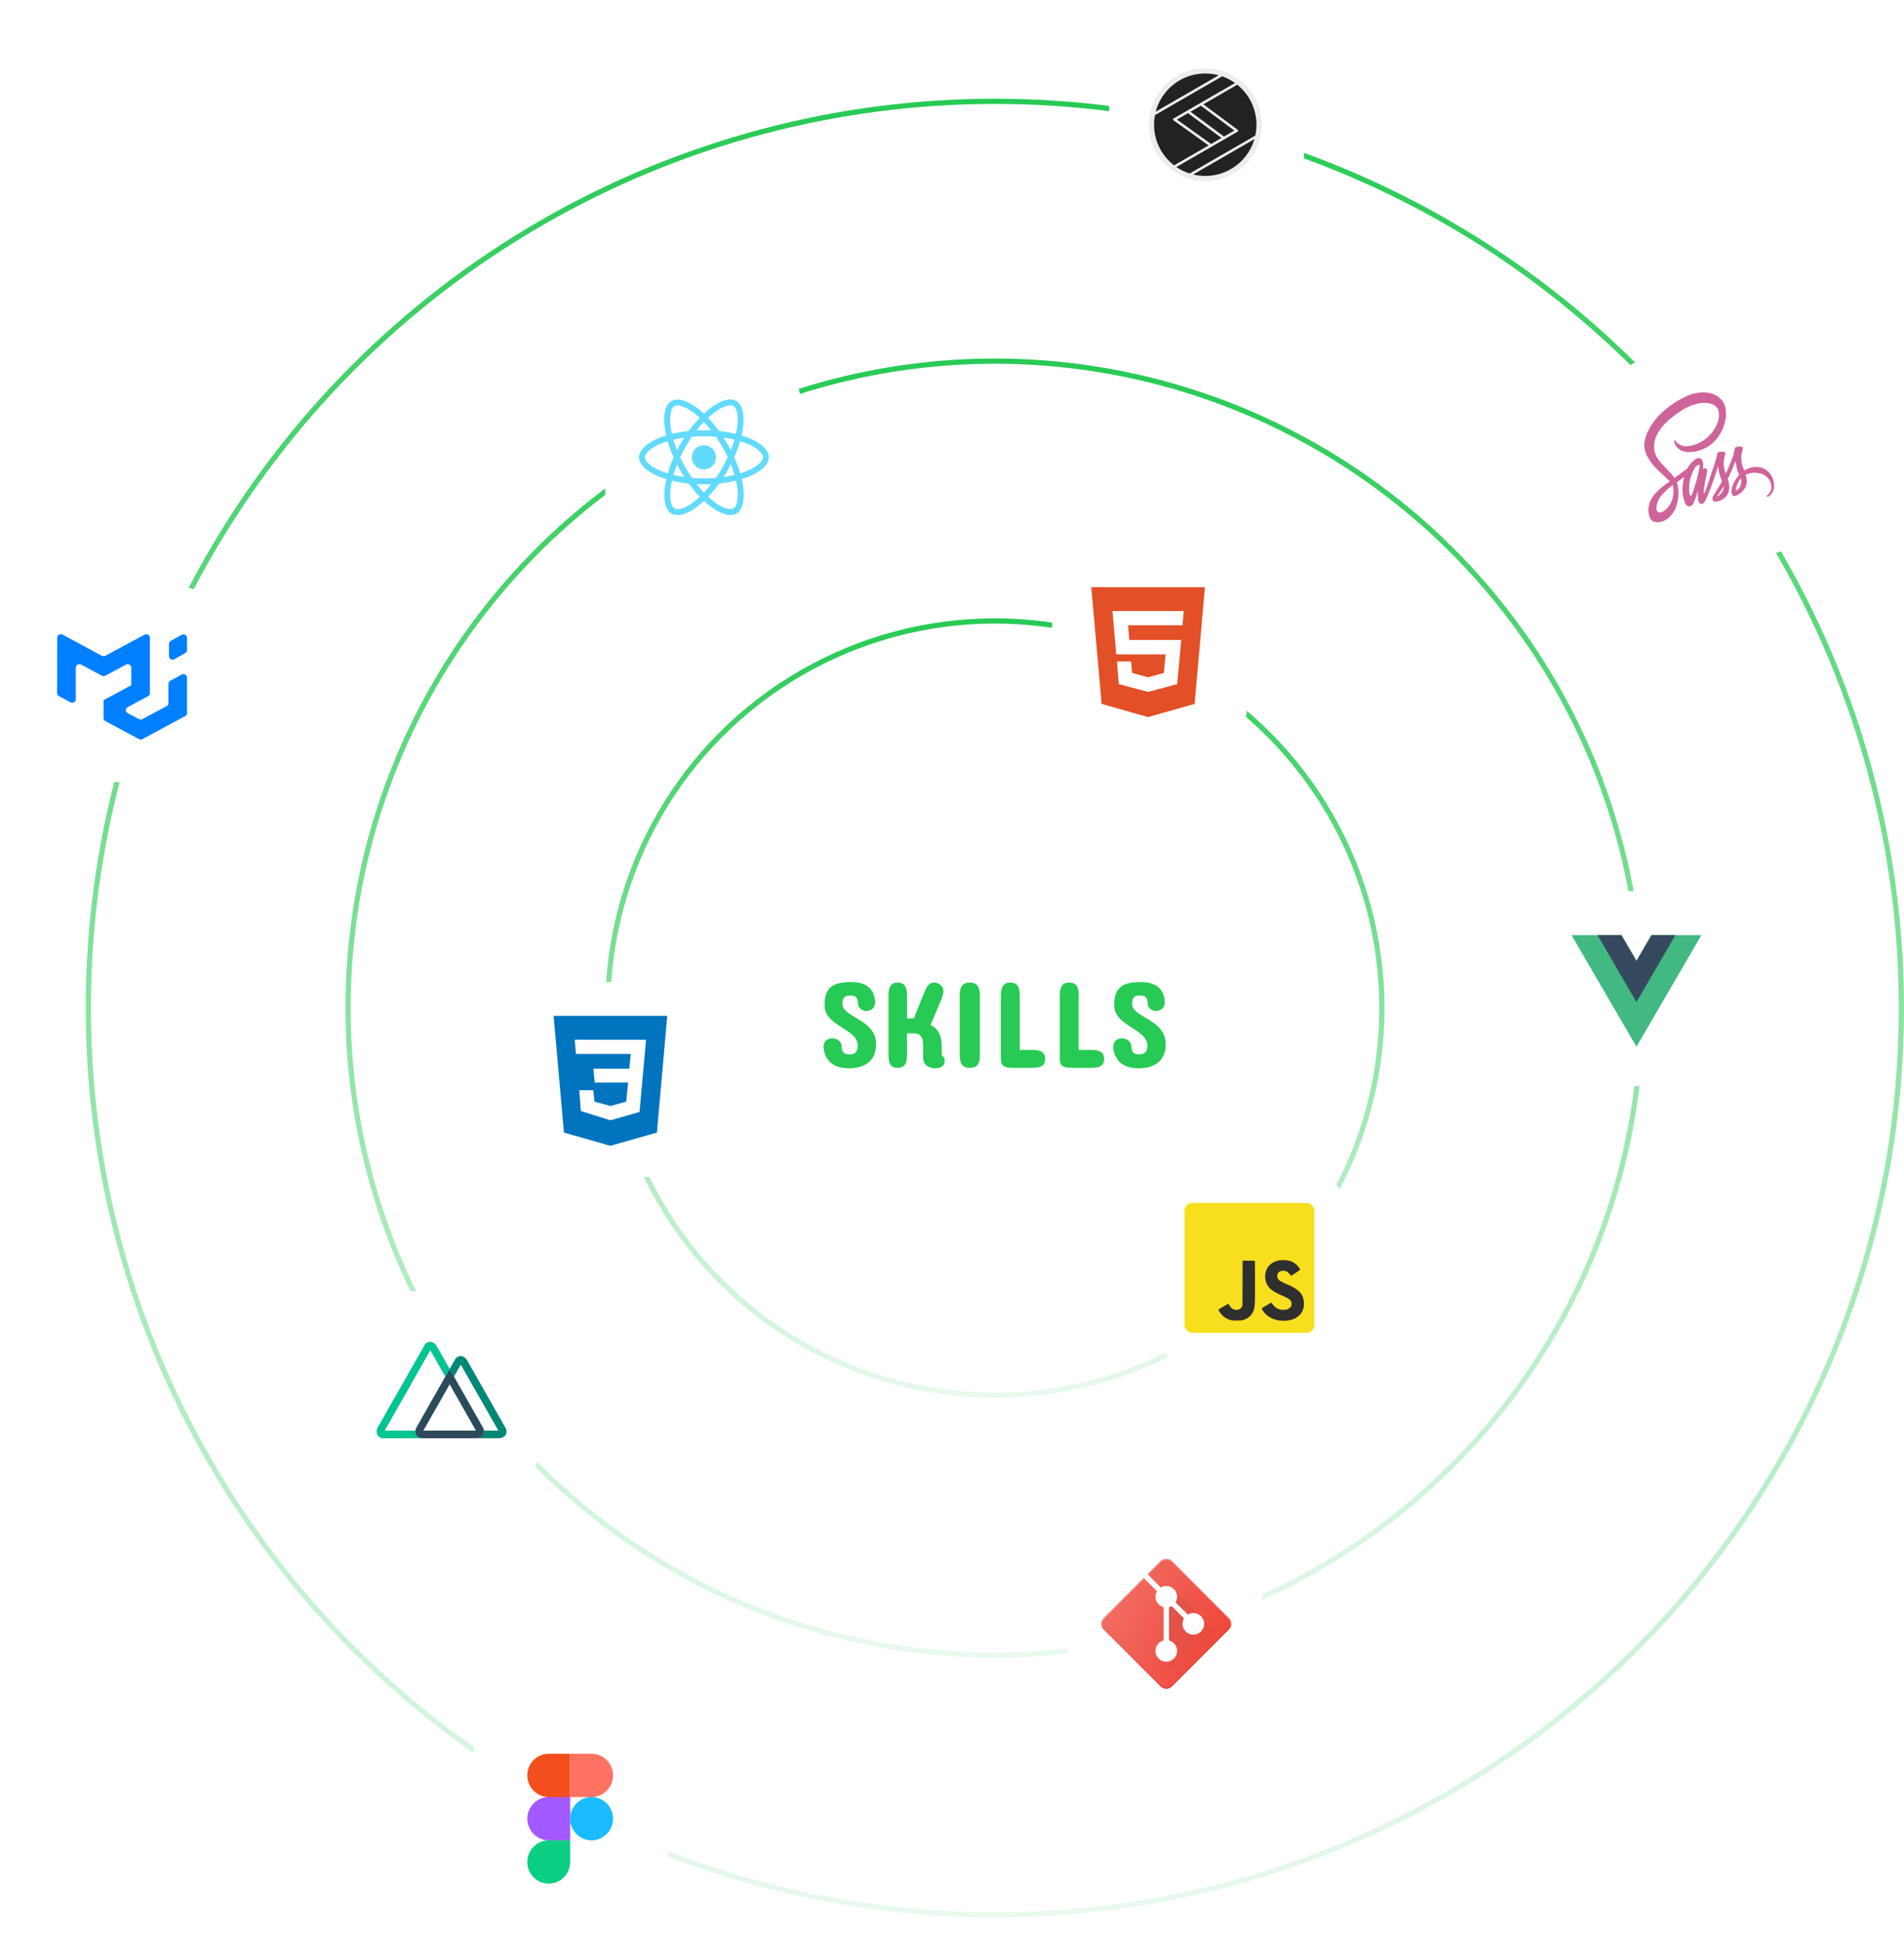 <svg width="733" height="747" viewBox="0 0 733 747" fill="none" xmlns="http://www.w3.org/2000/svg">
<circle cx="383" cy="388" r="349" stroke="url(#paint0_linear_806_502)" stroke-width="2"/>
<circle cx="383" cy="388" r="249" stroke="url(#paint1_linear_806_502)" stroke-width="2"/>
<circle cx="383" cy="388" r="149" stroke="url(#paint2_linear_806_502)" stroke-width="2"/>
<g filter="url(#filter0_d_806_502)">
<rect x="411" y="583" width="75" height="75" rx="15" fill="white"/>
<g clip-path="url(#clip0_806_502)">
<path d="M473.087 618.775C473.084 618.775 473.084 618.774 473.084 618.774L451.212 596.887C450.031 595.704 447.966 595.705 446.791 596.886L424.913 618.775C424.326 619.366 424 620.151 424 620.985C424 621.82 424.326 622.605 424.916 623.196L446.788 645.083C447.378 645.674 448.164 646 449 646C449.836 646 450.621 645.674 451.209 645.084L473.084 623.196C473.674 622.605 474 621.82 474 620.985C474 620.151 473.674 619.366 473.087 618.775Z" fill="#EF473B"/>
<path opacity="0.1" d="M473.335 622.437L451.233 644.554C450.638 645.15 449.845 645.479 449 645.479C448.155 645.479 447.362 645.15 446.766 644.552L424.665 622.437C424.406 622.179 424.209 621.878 424.056 621.558C424.17 622.174 424.463 622.743 424.916 623.196L446.789 645.083C447.379 645.674 448.164 646 449 646C449.836 646 450.622 645.674 451.21 645.084L473.085 623.196C473.537 622.743 473.83 622.174 473.944 621.558C473.791 621.878 473.594 622.179 473.335 622.437Z" fill="#010101"/>
<path d="M459.417 616.833C458.636 616.833 457.912 617.063 457.287 617.438L452.562 612.713C452.937 612.088 453.167 611.364 453.167 610.583C453.167 608.285 451.297 606.417 449 606.417C448.229 606.417 447.516 606.641 446.896 607.007L441.784 601.895L440.312 603.368L445.423 608.481C445.058 609.1 444.833 609.813 444.833 610.583C444.833 612.519 446.167 614.136 447.958 614.602V627.398C446.167 627.864 444.833 629.481 444.833 631.417C444.833 633.715 446.703 635.583 449 635.583C451.297 635.583 453.167 633.715 453.167 631.417C453.167 629.481 451.833 627.864 450.042 627.398V614.602C450.41 614.506 450.755 614.361 451.077 614.174L455.826 618.923C455.469 619.537 455.25 620.24 455.25 621C455.25 623.298 457.12 625.167 459.417 625.167C461.714 625.167 463.583 623.298 463.583 621C463.583 618.702 461.714 616.833 459.417 616.833Z" fill="white"/>
<path opacity="0.2" d="M424.913 619.296L446.791 597.407C447.966 596.226 450.031 596.225 451.212 597.408L473.084 619.295C473.084 619.295 473.084 619.296 473.087 619.296C473.612 619.825 473.914 620.511 473.975 621.245C473.982 621.158 474 621.073 474 620.985C474 620.151 473.674 619.366 473.087 618.775C473.084 618.775 473.084 618.774 473.084 618.774L451.212 596.887C450.031 595.704 447.966 595.705 446.791 596.886L424.913 618.775C424.326 619.366 424 620.151 424 620.985C424 621.073 424.018 621.158 424.025 621.245C424.087 620.511 424.388 619.825 424.913 619.296Z" fill="white"/>
<path d="M462.643 618.397C463.222 619.112 463.583 620.01 463.583 621C463.583 623.298 461.713 625.167 459.416 625.167C457.12 625.167 455.25 623.298 455.25 621C455.25 620.24 455.469 619.537 455.826 618.923L451.077 614.174C450.755 614.361 450.41 614.506 450.041 614.602V627.398C451.833 627.864 453.166 629.481 453.166 631.417C453.166 633.715 451.297 635.583 449 635.583C447.934 635.583 446.971 635.169 446.233 634.509L454.008 642.283L470.264 626.017L462.643 618.397ZM452.562 612.713L457.287 617.438C457.912 617.063 458.635 616.833 459.416 616.833C460.406 616.833 461.305 617.195 462.02 617.774L452.275 608.028L452.27 608.033C452.823 608.74 453.166 609.618 453.166 610.583C453.166 611.364 452.937 612.088 452.562 612.713Z" fill="url(#paint3_linear_806_502)"/>
<path d="M473.087 618.775C473.084 618.775 473.084 618.774 473.084 618.774L451.212 596.887C450.031 595.704 447.966 595.705 446.791 596.886L424.913 618.775C424.326 619.366 424 620.151 424 620.985C424 621.82 424.326 622.605 424.916 623.196L446.788 645.083C447.379 645.674 448.164 646 449 646C449.836 646 450.622 645.674 451.209 645.084L473.084 623.196C473.674 622.605 474 621.82 474 620.985C474 620.151 473.674 619.366 473.087 618.775Z" fill="url(#paint4_linear_806_502)"/>
</g>
</g>
<g filter="url(#filter1_d_806_502)">
<rect x="182" y="658" width="75" height="75" rx="15" fill="white"/>
<g clip-path="url(#clip1_806_502)">
<path d="M211.252 721C215.805 721 219.5 717.267 219.5 712.667V704.333H211.252C206.699 704.333 203.003 708.067 203.003 712.667C203.003 717.267 206.699 721 211.252 721Z" fill="#0ACF83"/>
<path d="M203.003 696C203.003 691.4 206.699 687.667 211.252 687.667H219.5V704.333H211.252C206.699 704.333 203.003 700.6 203.003 696Z" fill="#A259FF"/>
<path d="M203.002 679.333C203.002 674.733 206.698 671 211.251 671H219.499V687.667H211.251C206.698 687.667 203.002 683.933 203.002 679.333Z" fill="#F24E1E"/>
<path d="M219.5 671H227.748C232.301 671 235.997 674.733 235.997 679.333C235.997 683.933 232.301 687.667 227.748 687.667H219.5V671Z" fill="#FF7262"/>
<path d="M235.997 696C235.997 700.6 232.301 704.333 227.748 704.333C223.195 704.333 219.5 700.6 219.5 696C219.5 691.4 223.195 687.667 227.748 687.667C232.301 687.667 235.997 691.4 235.997 696Z" fill="#1ABCFE"/>
</g>
</g>
<g filter="url(#filter2_d_806_502)">
<rect x="233" y="134" width="75" height="75" rx="15" fill="white"/>
<path d="M275.646 172.008C275.646 173.243 275.155 174.428 274.282 175.302C273.409 176.175 272.225 176.666 270.99 176.667C269.754 176.667 268.569 176.176 267.696 175.302C266.822 174.429 266.331 173.244 266.331 172.008C266.331 170.773 266.822 169.589 267.695 168.715C268.568 167.842 269.752 167.351 270.988 167.35C272.223 167.35 273.408 167.841 274.281 168.714C275.155 169.588 275.646 170.773 275.646 172.008ZM281.163 149.738C278.358 149.738 274.69 151.738 270.979 155.2C267.271 151.756 263.6 149.779 260.798 149.779C259.944 149.779 259.167 149.973 258.494 150.358C255.629 152.01 254.988 157.158 256.467 163.619C250.125 165.577 246 168.708 246 172.008C246 175.321 250.146 178.46 256.506 180.404C255.04 186.89 255.694 192.046 258.565 193.696C259.231 194.085 260.002 194.269 260.86 194.269C263.663 194.269 267.333 192.269 271.044 188.802C274.752 192.248 278.423 194.225 281.225 194.225C282.079 194.225 282.856 194.038 283.529 193.652C286.392 192.002 287.035 186.854 285.556 180.392C291.875 178.45 296 175.313 296 172.008C296 168.696 291.854 165.556 285.494 163.608C286.96 157.129 286.306 151.969 283.435 150.317C282.773 149.933 282.002 149.74 281.16 149.738H281.163ZM281.152 152.008V152.021C281.621 152.021 281.998 152.113 282.315 152.285C283.702 153.081 284.304 156.108 283.835 160.002C283.723 160.96 283.54 161.971 283.315 163.002C281.315 162.51 279.135 162.133 276.842 161.89C275.467 160.004 274.04 158.292 272.602 156.792C275.919 153.708 279.033 152.017 281.154 152.01L281.152 152.008ZM260.798 152.05C262.906 152.05 266.035 153.733 269.36 156.8C267.931 158.3 266.506 160.002 265.152 161.888C262.846 162.131 260.665 162.508 258.667 163.008C258.433 161.988 258.26 161 258.138 160.05C257.658 156.158 258.25 153.133 259.625 152.327C260.021 152.14 260.458 152.063 260.798 152.052V152.05ZM270.969 158.404C271.917 159.379 272.865 160.471 273.802 161.663C272.885 161.621 271.948 161.592 271 161.592C270.042 161.592 269.094 161.613 268.167 161.663C269.083 160.471 270.031 159.379 270.969 158.402V158.404ZM271 163.875C272.542 163.875 274.077 163.946 275.587 164.069C276.433 165.281 277.258 166.575 278.052 167.944C278.827 169.277 279.531 170.631 280.173 171.998C279.531 173.363 278.827 174.727 278.063 176.06C277.271 177.435 276.452 178.744 275.604 179.956C274.088 180.088 272.55 180.16 271 180.16C269.458 180.16 267.923 180.088 266.413 179.967C265.567 178.754 264.742 177.458 263.948 176.092C263.173 174.758 262.469 173.404 261.827 172.038C262.458 170.669 263.173 169.302 263.937 167.967C264.729 166.592 265.548 165.288 266.396 164.075C267.913 163.942 269.45 163.871 271 163.871V163.875ZM263.427 164.404C262.927 165.19 262.427 165.994 261.96 166.821C261.492 167.633 261.054 168.45 260.637 169.267C260.085 167.9 259.617 166.538 259.229 165.21C260.563 164.898 261.969 164.621 263.427 164.406V164.404ZM278.552 164.404C280 164.619 281.396 164.883 282.731 165.21C282.356 166.527 281.888 167.881 281.356 169.238C280.94 168.425 280.502 167.606 280.023 166.792C279.554 165.975 279.054 165.179 278.554 164.404H278.552ZM284.933 165.81C285.942 166.123 286.9 166.471 287.798 166.848C291.406 168.39 293.74 170.406 293.74 172.006C293.729 173.606 291.396 175.631 287.788 177.163C286.913 177.538 285.954 177.875 284.965 178.19C284.381 176.194 283.619 174.115 282.673 171.981C283.61 169.863 284.36 167.794 284.933 165.806V165.81ZM257.027 165.819C257.606 167.819 258.371 169.896 259.319 172.027C258.381 174.146 257.627 176.215 257.056 178.202C256.048 177.89 255.09 177.54 254.202 177.16C250.594 175.625 248.26 173.606 248.26 172.006C248.26 170.406 250.594 168.377 254.202 166.848C255.077 166.473 256.035 166.135 257.027 165.819ZM281.356 174.735C281.908 176.104 282.377 177.469 282.765 178.794C281.431 179.121 280.023 179.398 278.565 179.606C279.065 178.825 279.565 178.019 280.033 177.194C280.502 176.381 280.94 175.552 281.358 174.735H281.356ZM260.637 174.777C261.054 175.594 261.492 176.408 261.971 177.225C262.45 178.038 262.94 178.833 263.44 179.606C261.992 179.394 260.596 179.127 259.26 178.802C259.635 177.49 260.106 176.131 260.635 174.775L260.637 174.777ZM283.333 181C283.567 182.027 283.75 183.017 283.863 183.965C284.342 187.856 283.75 190.881 282.375 191.69C282.069 191.877 281.671 191.956 281.202 191.956C279.094 191.956 275.965 190.275 272.64 187.206C274.069 185.706 275.494 184.006 276.848 182.123C279.154 181.877 281.335 181.498 283.333 180.998V181ZM258.688 181.021C260.688 181.508 262.867 181.885 265.16 182.129C266.535 184.015 267.963 185.727 269.4 187.225C266.077 190.315 262.958 192.006 260.838 192.006C260.379 191.996 259.992 191.902 259.685 191.731C258.298 190.94 257.696 187.91 258.165 184.017C258.277 183.058 258.46 182.05 258.685 181.021H258.688ZM268.188 182.354C269.104 182.396 270.042 182.425 270.99 182.425C271.948 182.425 272.896 182.404 273.823 182.354C272.906 183.546 271.958 184.635 271.021 185.615C270.073 184.635 269.125 183.546 268.188 182.354Z" fill="#61DAFB"/>
</g>
<g filter="url(#filter3_d_806_502)">
<rect x="443" y="446" width="75" height="75" rx="15" fill="white"/>
<rect x="456" y="459" width="50" height="50" rx="3" fill="#F7DF1E"/>
<path fill-rule="evenodd" clip-rule="evenodd" d="M491.883 481.209C489.079 481.898 487.246 484.022 487.067 486.791C486.939 488.758 487.564 490.553 488.815 491.809C489.905 492.905 490.866 493.462 494.263 494.966C496.679 496.037 497.282 496.655 497.211 497.992C497.179 498.584 497.125 498.749 496.854 499.086C496.678 499.304 496.265 499.621 495.935 499.791C494.816 500.367 492.8 500.261 491.611 499.564C490.972 499.19 490.225 498.474 489.829 497.858C489.649 497.577 489.486 497.347 489.467 497.347C489.407 497.347 485.831 499.443 485.737 499.533C485.688 499.58 485.769 499.822 485.916 500.071C487.373 502.533 490.01 504.081 493.15 504.315C497.102 504.61 500.149 503.25 501.393 500.637C501.836 499.707 502.066 498.437 501.987 497.351C501.83 495.168 501.057 493.697 499.415 492.461C498.346 491.655 497.438 491.165 495.26 490.218C492.779 489.139 492.211 488.758 491.872 487.948C491.567 487.219 491.707 486.329 492.218 485.747C492.794 485.091 494.326 484.894 495.277 485.354C495.732 485.575 496.296 486.111 496.771 486.775L496.986 487.077L498.774 485.936C499.757 485.308 500.562 484.741 500.563 484.676C500.566 484.501 499.695 483.35 499.186 482.856C497.84 481.55 496.22 480.985 493.863 481C493.09 481.005 492.426 481.075 491.883 481.209ZM478.354 489.871L478.325 498.545L478.096 498.974C477.628 499.849 476.86 500.223 475.718 500.133C474.649 500.048 473.89 499.492 473.194 498.284C473.045 498.027 472.911 497.799 472.896 497.778C472.88 497.757 471.997 498.268 470.934 498.912L469 500.085L469.279 500.565C470.273 502.278 471.612 503.381 473.43 503.986C474.197 504.241 474.403 504.263 476.034 504.268C477.422 504.273 477.949 504.234 478.474 504.089C480.596 503.503 482.008 502.18 482.695 500.134C483.121 498.866 483.18 497.389 483.147 488.909L483.117 481.253L480.75 481.225L478.383 481.197L478.354 489.871Z" fill="#2F2F2F"/>
</g>
<g filter="url(#filter4_d_806_502)">
<rect x="405" y="209" width="75" height="75" rx="15" fill="white"/>
<path d="M420.125 222H463.875L459.896 266.923L441.952 272L424.11 266.921L420.125 222ZM434.773 242.312L434.29 236.65L455.246 236.656L455.725 231.194L428.275 231.187L429.729 247.875H448.742L448.062 255.012L442 256.687L435.844 255L435.452 250.604H430.017L430.704 259.294L442 262.315L453.206 259.308L454.756 242.315H434.773V242.312Z" fill="#E34F26"/>
</g>
<path d="M324.328 386.438C324.344 387.094 324.531 387.688 324.891 388.219C325.266 388.734 325.75 389.227 326.344 389.695C326.953 390.164 327.641 390.625 328.406 391.078C329.172 391.516 329.953 391.984 330.75 392.484C331.562 392.969 332.352 393.5 333.117 394.078C333.883 394.656 334.57 395.312 335.18 396.047C335.789 396.781 336.281 397.609 336.656 398.531C337.031 399.453 337.234 400.5 337.266 401.672V401.859C337.266 403.141 337.109 404.258 336.797 405.211C336.484 406.164 336.07 406.984 335.555 407.672C335.039 408.359 334.438 408.93 333.75 409.383C333.062 409.82 332.336 410.172 331.57 410.438C330.82 410.703 330.055 410.891 329.273 411C328.508 411.109 327.781 411.172 327.094 411.188H326.859C325.531 411.188 324.367 411.055 323.367 410.789C322.367 410.523 321.508 410.172 320.789 409.734C320.07 409.281 319.469 408.766 318.984 408.188C318.516 407.609 318.141 407.016 317.859 406.406C317.578 405.781 317.375 405.164 317.25 404.555C317.125 403.945 317.062 403.375 317.062 402.844C317.062 402.297 317.156 401.82 317.344 401.414C317.531 401.008 317.773 400.68 318.07 400.43C318.383 400.164 318.734 399.969 319.125 399.844C319.531 399.719 319.953 399.656 320.391 399.656C320.797 399.656 321.211 399.719 321.633 399.844C322.07 399.969 322.461 400.164 322.805 400.43C323.164 400.68 323.453 401.008 323.672 401.414C323.906 401.805 324.031 402.266 324.047 402.797C324.078 403.969 324.344 404.773 324.844 405.211C325.344 405.633 326.062 405.844 327 405.844C327.469 405.828 327.898 405.773 328.289 405.68C328.695 405.57 329.039 405.391 329.32 405.141C329.602 404.875 329.82 404.531 329.977 404.109C330.148 403.672 330.234 403.125 330.234 402.469C330.234 401.656 330.047 400.922 329.672 400.266C329.312 399.609 328.836 399 328.242 398.438C327.648 397.875 326.969 397.344 326.203 396.844C325.438 396.328 324.656 395.82 323.859 395.32C323.062 394.805 322.281 394.273 321.516 393.727C320.766 393.164 320.086 392.555 319.477 391.898C318.867 391.242 318.375 390.516 318 389.719C317.641 388.922 317.453 388.016 317.438 387V386.625C317.453 384.953 317.672 383.562 318.094 382.453C318.531 381.344 319.164 380.461 319.992 379.805C320.836 379.148 321.867 378.688 323.086 378.422C324.305 378.141 325.703 378 327.281 378H327.891C329.328 378 330.547 378.156 331.547 378.469C332.547 378.781 333.375 379.18 334.031 379.664C334.703 380.148 335.227 380.695 335.602 381.305C335.992 381.914 336.281 382.516 336.469 383.109C336.656 383.703 336.773 384.258 336.82 384.773C336.867 385.289 336.891 385.703 336.891 386.016C336.891 386.484 336.797 386.914 336.609 387.305C336.438 387.68 336.195 388 335.883 388.266C335.586 388.531 335.227 388.742 334.805 388.898C334.398 389.039 333.953 389.109 333.469 389.109C333.094 389.109 332.719 389.039 332.344 388.898C331.969 388.742 331.633 388.547 331.336 388.312C331.039 388.078 330.797 387.812 330.609 387.516C330.422 387.203 330.328 386.891 330.328 386.578C330.328 385.297 330.094 384.406 329.625 383.906C329.172 383.406 328.5 383.156 327.609 383.156C327.188 383.156 326.773 383.18 326.367 383.227C325.977 383.273 325.625 383.406 325.312 383.625C325.016 383.828 324.773 384.148 324.586 384.586C324.414 385.023 324.328 385.641 324.328 386.438ZM342.047 383.531C342.047 382.859 342.078 382.203 342.141 381.562C342.203 380.922 342.352 380.352 342.586 379.852C342.82 379.352 343.172 378.953 343.641 378.656C344.109 378.344 344.75 378.188 345.562 378.188C346.391 378.188 347.047 378.344 347.531 378.656C348.016 378.953 348.375 379.352 348.609 379.852C348.859 380.352 349.016 380.922 349.078 381.562C349.141 382.203 349.172 382.859 349.172 383.531V391.969H351.844C352.359 390.625 352.875 389.305 353.391 388.008C353.609 387.461 353.836 386.898 354.07 386.32C354.305 385.727 354.531 385.148 354.75 384.586C354.984 384.023 355.203 383.484 355.406 382.969C355.625 382.438 355.828 381.969 356.016 381.562C356.203 381.125 356.398 380.703 356.602 380.297C356.82 379.891 357.07 379.531 357.352 379.219C357.633 378.906 357.945 378.656 358.289 378.469C358.648 378.281 359.062 378.188 359.531 378.188C359.984 378.188 360.43 378.258 360.867 378.398C361.305 378.539 361.695 378.75 362.039 379.031C362.383 379.312 362.656 379.656 362.859 380.062C363.078 380.469 363.188 380.938 363.188 381.469C363.188 381.875 363.117 382.359 362.977 382.922C362.852 383.469 362.672 384.016 362.438 384.562L358.219 394.547C359.031 394.844 359.75 395.328 360.375 396C360.641 396.281 360.898 396.625 361.148 397.031C361.414 397.422 361.648 397.883 361.852 398.414C362.055 398.945 362.219 399.555 362.344 400.242C362.469 400.914 362.531 401.672 362.531 402.516V405.844C362.531 406.016 362.594 406.156 362.719 406.266C362.844 406.375 362.969 406.5 363.094 406.641C363.406 407 363.586 407.312 363.633 407.578C363.68 407.844 363.703 408.062 363.703 408.234C363.703 408.797 363.594 409.266 363.375 409.641C363.172 410.016 362.891 410.32 362.531 410.555C362.188 410.789 361.781 410.953 361.312 411.047C360.859 411.141 360.391 411.188 359.906 411.188C359.391 411.188 358.867 411.109 358.336 410.953C357.805 410.797 357.32 410.562 356.883 410.25C356.445 409.922 356.086 409.516 355.805 409.031C355.539 408.547 355.406 407.984 355.406 407.344V402.516C355.406 401.844 355.359 401.219 355.266 400.641C355.172 400.047 354.992 399.539 354.727 399.117C354.461 398.68 354.094 398.344 353.625 398.109C353.156 397.859 352.547 397.734 351.797 397.734H349.172V405.609C349.172 406.297 349.141 406.961 349.078 407.602C349.016 408.242 348.859 408.82 348.609 409.336C348.375 409.836 348.016 410.242 347.531 410.555C347.047 410.852 346.391 411 345.562 411C344.75 411 344.109 410.852 343.641 410.555C343.172 410.242 342.82 409.836 342.586 409.336C342.352 408.82 342.203 408.242 342.141 407.602C342.078 406.961 342.047 406.297 342.047 405.609V383.531ZM369.469 383.578C369.469 382.906 369.5 382.25 369.562 381.609C369.641 380.969 369.805 380.398 370.055 379.898C370.32 379.383 370.711 378.969 371.227 378.656C371.742 378.344 372.453 378.188 373.359 378.188C374.266 378.188 374.977 378.344 375.492 378.656C376.008 378.969 376.391 379.383 376.641 379.898C376.906 380.398 377.07 380.969 377.133 381.609C377.211 382.25 377.25 382.906 377.25 383.578V405.609C377.25 406.297 377.219 406.961 377.156 407.602C377.094 408.242 376.93 408.82 376.664 409.336C376.414 409.836 376.023 410.242 375.492 410.555C374.977 410.852 374.266 411 373.359 411C372.453 411 371.742 410.852 371.227 410.555C370.711 410.242 370.32 409.836 370.055 409.336C369.805 408.82 369.641 408.242 369.562 407.602C369.5 406.961 369.469 406.297 369.469 405.609V383.578ZM385.312 383.578C385.312 382.906 385.344 382.25 385.406 381.609C385.469 380.969 385.617 380.398 385.852 379.898C386.102 379.383 386.461 378.969 386.93 378.656C387.398 378.344 388.047 378.188 388.875 378.188C389.766 378.188 390.461 378.344 390.961 378.656C391.461 378.969 391.828 379.383 392.062 379.898C392.297 380.398 392.438 380.969 392.484 381.609C392.547 382.25 392.578 382.906 392.578 383.578V404.109H397.172C397.812 404.109 398.445 404.141 399.07 404.203C399.695 404.266 400.25 404.414 400.734 404.648C401.234 404.883 401.633 405.227 401.93 405.68C402.227 406.133 402.375 406.75 402.375 407.531C402.375 408.328 402.227 408.961 401.93 409.43C401.633 409.883 401.234 410.227 400.734 410.461C400.25 410.695 399.695 410.844 399.07 410.906C398.445 410.969 397.812 411 397.172 411H390.516C389.688 411 388.953 410.969 388.312 410.906C387.672 410.844 387.125 410.695 386.672 410.461C386.234 410.227 385.898 409.883 385.664 409.43C385.43 408.961 385.312 408.328 385.312 407.531V383.578ZM408 383.578C408 382.906 408.031 382.25 408.094 381.609C408.156 380.969 408.305 380.398 408.539 379.898C408.789 379.383 409.148 378.969 409.617 378.656C410.086 378.344 410.734 378.188 411.562 378.188C412.453 378.188 413.148 378.344 413.648 378.656C414.148 378.969 414.516 379.383 414.75 379.898C414.984 380.398 415.125 380.969 415.172 381.609C415.234 382.25 415.266 382.906 415.266 383.578V404.109H419.859C420.5 404.109 421.133 404.141 421.758 404.203C422.383 404.266 422.938 404.414 423.422 404.648C423.922 404.883 424.32 405.227 424.617 405.68C424.914 406.133 425.062 406.75 425.062 407.531C425.062 408.328 424.914 408.961 424.617 409.43C424.32 409.883 423.922 410.227 423.422 410.461C422.938 410.695 422.383 410.844 421.758 410.906C421.133 410.969 420.5 411 419.859 411H413.203C412.375 411 411.641 410.969 411 410.906C410.359 410.844 409.812 410.695 409.359 410.461C408.922 410.227 408.586 409.883 408.352 409.43C408.117 408.961 408 408.328 408 407.531V383.578ZM435.844 386.438C435.859 387.094 436.047 387.688 436.406 388.219C436.781 388.734 437.266 389.227 437.859 389.695C438.469 390.164 439.156 390.625 439.922 391.078C440.688 391.516 441.469 391.984 442.266 392.484C443.078 392.969 443.867 393.5 444.633 394.078C445.398 394.656 446.086 395.312 446.695 396.047C447.305 396.781 447.797 397.609 448.172 398.531C448.547 399.453 448.75 400.5 448.781 401.672V401.859C448.781 403.141 448.625 404.258 448.312 405.211C448 406.164 447.586 406.984 447.07 407.672C446.555 408.359 445.953 408.93 445.266 409.383C444.578 409.82 443.852 410.172 443.086 410.438C442.336 410.703 441.57 410.891 440.789 411C440.023 411.109 439.297 411.172 438.609 411.188H438.375C437.047 411.188 435.883 411.055 434.883 410.789C433.883 410.523 433.023 410.172 432.305 409.734C431.586 409.281 430.984 408.766 430.5 408.188C430.031 407.609 429.656 407.016 429.375 406.406C429.094 405.781 428.891 405.164 428.766 404.555C428.641 403.945 428.578 403.375 428.578 402.844C428.578 402.297 428.672 401.82 428.859 401.414C429.047 401.008 429.289 400.68 429.586 400.43C429.898 400.164 430.25 399.969 430.641 399.844C431.047 399.719 431.469 399.656 431.906 399.656C432.312 399.656 432.727 399.719 433.148 399.844C433.586 399.969 433.977 400.164 434.32 400.43C434.68 400.68 434.969 401.008 435.188 401.414C435.422 401.805 435.547 402.266 435.562 402.797C435.594 403.969 435.859 404.773 436.359 405.211C436.859 405.633 437.578 405.844 438.516 405.844C438.984 405.828 439.414 405.773 439.805 405.68C440.211 405.57 440.555 405.391 440.836 405.141C441.117 404.875 441.336 404.531 441.492 404.109C441.664 403.672 441.75 403.125 441.75 402.469C441.75 401.656 441.562 400.922 441.188 400.266C440.828 399.609 440.352 399 439.758 398.438C439.164 397.875 438.484 397.344 437.719 396.844C436.953 396.328 436.172 395.82 435.375 395.32C434.578 394.805 433.797 394.273 433.031 393.727C432.281 393.164 431.602 392.555 430.992 391.898C430.383 391.242 429.891 390.516 429.516 389.719C429.156 388.922 428.969 388.016 428.953 387V386.625C428.969 384.953 429.188 383.562 429.609 382.453C430.047 381.344 430.68 380.461 431.508 379.805C432.352 379.148 433.383 378.688 434.602 378.422C435.82 378.141 437.219 378 438.797 378H439.406C440.844 378 442.062 378.156 443.062 378.469C444.062 378.781 444.891 379.18 445.547 379.664C446.219 380.148 446.742 380.695 447.117 381.305C447.508 381.914 447.797 382.516 447.984 383.109C448.172 383.703 448.289 384.258 448.336 384.773C448.383 385.289 448.406 385.703 448.406 386.016C448.406 386.484 448.312 386.914 448.125 387.305C447.953 387.68 447.711 388 447.398 388.266C447.102 388.531 446.742 388.742 446.32 388.898C445.914 389.039 445.469 389.109 444.984 389.109C444.609 389.109 444.234 389.039 443.859 388.898C443.484 388.742 443.148 388.547 442.852 388.312C442.555 388.078 442.312 387.812 442.125 387.516C441.938 387.203 441.844 386.891 441.844 386.578C441.844 385.297 441.609 384.406 441.141 383.906C440.688 383.406 440.016 383.156 439.125 383.156C438.703 383.156 438.289 383.18 437.883 383.227C437.492 383.273 437.141 383.406 436.828 383.625C436.531 383.828 436.289 384.148 436.102 384.586C435.93 385.023 435.844 385.641 435.844 386.438Z" fill="#27CA54"/>
<g filter="url(#filter5_d_806_502)">
<rect x="10" y="222" width="75" height="75" rx="15" fill="white"/>
<path fill-rule="evenodd" clip-rule="evenodd" d="M64.143 267.781C64.354 267.668 64.53 267.504 64.652 267.306C64.775 267.109 64.84 266.885 64.84 266.656L64.865 259.121C64.866 258.893 64.931 258.669 65.053 258.471C65.176 258.274 65.351 258.11 65.563 257.996L69.919 255.65C70.131 255.536 70.37 255.476 70.614 255.477C70.857 255.477 71.096 255.538 71.307 255.652C71.518 255.766 71.693 255.931 71.814 256.128C71.936 256.326 72 256.55 72 256.779V270.478C72 270.707 71.936 270.932 71.813 271.13C71.691 271.328 71.515 271.493 71.303 271.607L54.86 280.461C54.65 280.574 54.412 280.634 54.17 280.634C53.928 280.634 53.69 280.575 53.479 280.462L40.575 273.543C40.362 273.429 40.186 273.265 40.063 273.066C39.94 272.868 39.875 272.642 39.875 272.413V265.505C39.875 265.497 39.885 265.492 39.893 265.496C39.9 265.5 39.91 265.496 39.91 265.487V265.479C39.91 265.474 39.913 265.469 39.918 265.466L50.546 259.742C50.556 259.737 50.551 259.723 50.54 259.723C50.537 259.723 50.535 259.722 50.532 259.72C50.53 259.718 50.529 259.715 50.529 259.712L50.55 252.94C50.551 252.711 50.488 252.486 50.366 252.287C50.245 252.089 50.069 251.923 49.858 251.809C49.647 251.694 49.407 251.633 49.163 251.633C48.918 251.633 48.678 251.693 48.467 251.807L40.568 256.074C40.357 256.188 40.118 256.248 39.875 256.248C39.632 256.248 39.393 256.188 39.182 256.074L31.258 251.797C31.047 251.683 30.808 251.623 30.564 251.623C30.321 251.623 30.081 251.684 29.871 251.798C29.66 251.912 29.485 252.076 29.363 252.274C29.241 252.472 29.177 252.696 29.177 252.924V265.164C29.177 265.392 29.113 265.616 28.991 265.814C28.87 266.012 28.696 266.176 28.485 266.291C28.275 266.405 28.036 266.466 27.793 266.467C27.549 266.468 27.31 266.409 27.099 266.296L22.701 263.939C22.488 263.825 22.311 263.66 22.189 263.461C22.066 263.262 22.001 263.036 22.002 262.806L22.04 241.413C22.041 241.185 22.105 240.961 22.227 240.763C22.349 240.566 22.524 240.402 22.735 240.288C22.945 240.174 23.184 240.114 23.428 240.114C23.671 240.113 23.91 240.173 24.121 240.286L39.183 248.397C39.394 248.51 39.632 248.57 39.875 248.57C40.118 248.57 40.356 248.51 40.567 248.397L55.625 240.286C55.836 240.173 56.076 240.113 56.319 240.114C56.563 240.114 56.802 240.174 57.013 240.289C57.224 240.404 57.399 240.568 57.52 240.766C57.642 240.964 57.706 241.188 57.706 241.417V262.815C57.706 263.044 57.642 263.269 57.519 263.467C57.397 263.665 57.221 263.83 57.01 263.944L49.124 268.202C48.912 268.316 48.736 268.481 48.614 268.68C48.492 268.878 48.428 269.104 48.428 269.333C48.429 269.562 48.494 269.787 48.617 269.985C48.74 270.183 48.917 270.347 49.129 270.461L53.479 272.783C53.69 272.895 53.927 272.954 54.169 272.953C54.411 272.953 54.649 272.893 54.858 272.78L64.143 267.781V267.781ZM65.056 248.586C65.056 248.816 65.121 249.042 65.245 249.241C65.369 249.44 65.547 249.605 65.76 249.718C65.974 249.831 66.216 249.89 66.462 249.887C66.707 249.884 66.948 249.82 67.158 249.702L71.325 247.358C71.531 247.243 71.701 247.079 71.819 246.883C71.938 246.688 72 246.467 72 246.242V241.466C72 241.236 71.934 241.01 71.81 240.811C71.686 240.613 71.508 240.448 71.295 240.335C71.081 240.222 70.839 240.164 70.594 240.167C70.348 240.169 70.108 240.233 69.897 240.352L65.731 242.695C65.525 242.811 65.355 242.974 65.236 243.17C65.118 243.365 65.056 243.586 65.056 243.811V248.587V248.586Z" fill="#007FFF"/>
</g>
<g filter="url(#filter6_d_806_502)">
<rect x="621" y="134" width="75" height="75" rx="15" fill="white"/>
<g clip-path="url(#clip2_806_502)">
<path d="M676.027 175.724C674.279 175.737 672.766 176.297 671.496 177.13C671.027 175.893 670.559 174.813 670.481 174.005C670.393 173.068 670.285 172.495 670.393 171.375C670.5 170.255 670.988 168.667 670.988 168.536C670.979 168.419 670.881 167.846 669.875 167.833C668.869 167.82 668 168.094 667.902 168.445C667.805 168.797 667.609 169.604 667.482 170.438C667.307 171.661 665.471 175.997 664.426 178.276C664.084 177.391 663.791 176.609 663.732 175.984C663.645 175.047 663.537 174.474 663.645 173.354C663.752 172.234 664.24 170.646 664.24 170.516C664.231 170.398 664.133 169.826 663.127 169.813C662.121 169.8 661.252 170.073 661.154 170.425C661.057 170.776 660.949 171.609 660.734 172.417C660.529 173.224 658.088 180.464 657.453 182.352C657.131 183.315 656.848 184.083 656.643 184.604C656.438 185.125 656.633 184.643 656.613 184.695C656.438 185.138 656.34 185.385 656.34 185.385V185.398C656.203 185.724 656.057 186.036 655.988 186.036C655.94 186.036 655.842 185.164 656.008 183.966C656.369 181.453 657.248 177.534 657.238 177.391C657.238 177.326 657.404 176.635 656.672 176.284C655.959 175.932 655.705 176.518 655.647 176.518C655.588 176.518 655.539 176.727 655.539 176.727C655.539 176.727 656.33 172.313 654.025 172.313C652.58 172.313 650.588 174.409 649.602 176.323C648.977 176.779 647.649 177.742 646.242 178.771C645.705 179.161 645.149 179.578 644.621 179.956L644.514 179.8C641.721 175.828 636.555 173.016 636.77 167.677C636.848 165.737 637.356 160.62 646.691 154.422C654.338 149.344 660.461 150.737 661.525 153.836C663.039 158.263 658.254 166.492 650.305 167.677C647.277 168.133 645.686 166.57 645.285 165.984C644.865 165.372 644.807 165.346 644.65 165.464C644.397 165.646 644.553 166.193 644.65 166.518C644.885 167.339 645.861 168.797 647.522 169.526C648.977 170.164 652.531 170.516 656.828 168.302C661.643 165.815 665.402 158.914 664.299 153.146C663.176 147.273 655.871 145.346 648.967 148.615C644.856 150.568 640.402 153.615 637.199 157.612C633.391 162.352 632.785 166.492 633.039 168.211C633.928 174.344 640.266 178.341 642.805 181.297C642.678 181.388 642.561 181.479 642.453 181.557C641.184 182.391 636.35 185.763 635.139 189.331C633.772 193.367 635.354 196.271 636.408 196.661C639.67 197.872 643.01 195.698 644.816 192.117C646.613 188.537 646.399 183.888 645.568 181.766L645.539 181.688L646.535 180.906C647.18 180.398 647.815 179.93 648.371 179.526C648.059 180.659 647.834 182 647.717 183.953C647.58 186.245 648.283 189.214 649.211 190.385C649.621 190.893 650.109 190.906 650.412 190.906C651.486 190.906 651.975 189.721 652.512 188.302C653.176 186.57 653.762 184.565 653.762 184.565C653.762 184.565 653.029 189.995 655.031 189.995C655.764 189.995 656.496 188.732 656.828 188.081V188.094C656.828 188.094 656.848 188.055 656.887 187.964C656.965 187.807 657.004 187.716 657.004 187.716V187.69C657.297 187.013 657.951 185.464 658.928 182.898C660.188 179.591 661.399 175.451 661.399 175.451C661.399 175.451 661.516 176.466 661.877 178.133C662.092 179.122 662.561 180.203 662.922 181.258C662.629 181.805 662.453 182.117 662.453 182.117L662.463 182.13C662.229 182.547 661.965 182.99 661.691 183.432C660.695 185.021 659.504 186.831 659.348 187.352C659.162 187.964 659.201 188.419 659.563 188.784C659.826 189.044 660.295 189.096 660.793 189.044C661.691 188.966 662.316 188.667 662.629 188.484C663.117 188.25 663.674 187.898 664.211 187.378C665.188 186.414 665.783 185.047 665.725 183.224C665.695 182.221 665.451 181.232 665.149 180.294C665.236 180.125 665.324 179.956 665.412 179.773C666.955 176.766 668.147 173.458 668.147 173.458C668.147 173.458 668.264 174.474 668.625 176.141C668.811 176.987 669.182 177.911 669.514 178.823C668.068 180.398 667.16 182.221 666.848 183.419C666.272 185.633 666.721 186.635 667.57 186.87C667.951 186.974 668.498 186.74 668.908 186.505C669.416 186.284 670.031 185.906 670.598 185.346C671.574 184.383 672.512 183.042 672.463 181.232C672.434 180.398 672.268 179.578 672.043 178.797C673.274 178.12 674.865 177.729 676.887 178.055C681.232 178.732 682.092 182.352 681.926 183.862C681.76 185.372 680.852 186.206 680.549 186.466C680.246 186.714 680.149 186.805 680.178 186.987C680.217 187.26 680.354 187.247 680.617 187.195C680.979 187.117 682.902 185.958 682.981 183.172C683.098 179.591 680.549 175.685 676.027 175.724V175.724ZM642.512 190.789C641.076 192.885 639.055 193.68 638.195 193.003C637.268 192.286 637.629 189.201 639.397 186.974C640.471 185.62 641.867 184.37 642.785 183.602C642.99 183.432 643.303 183.185 643.674 182.885C643.732 182.833 643.772 182.807 643.772 182.807C643.84 182.755 643.918 182.69 643.996 182.625C644.65 185.802 644.025 188.589 642.512 190.789V190.789ZM653.01 181.271C652.512 182.898 651.457 187.078 650.822 186.844C650.275 186.648 649.943 183.484 650.715 180.359C651.106 178.784 651.936 176.909 652.424 176.18C653.215 175.008 654.074 174.617 654.289 175.099C654.543 175.724 653.322 180.255 653.01 181.271ZM661.672 186.792C661.457 186.935 661.262 187.039 661.174 186.961C661.106 186.909 661.262 186.714 661.262 186.714C661.262 186.714 662.346 185.164 662.775 184.448C663.02 184.031 663.313 183.55 663.625 183.003V183.159C663.625 185.034 662.277 186.284 661.672 186.792V186.792ZM668.352 184.76C668.195 184.604 668.215 184.122 668.742 182.612C668.947 182.013 669.416 181.01 670.227 180.06C670.324 180.451 670.383 180.828 670.373 181.18C670.363 183.523 669.113 184.396 668.352 184.76Z" fill="#CF649A"/>
</g>
</g>
<g filter="url(#filter7_d_806_502)">
<rect x="593" y="339" width="75" height="75" rx="15" fill="white"/>
<path d="M635.781 355.906L630 365.828L624.219 355.906H605L630 398.875L655 355.906H635.781Z" fill="#42B883"/>
<path d="M635.781 355.906L630 365.828L624.219 355.906H615L630 381.688L645 355.906H635.781Z" fill="#35495E"/>
</g>
<g filter="url(#filter8_d_806_502)">
<rect x="133" y="493" width="75" height="75" rx="15" fill="white"/>
<g clip-path="url(#clip3_806_502)">
<path d="M160.199 548.306C160.162 548.24 160.129 548.172 160.1 548.103C159.9 547.64 159.839 547.13 159.923 546.633H148.103L165.669 515.72L171.436 525.858L173.109 522.899L168.081 514.042C167.84 513.589 167.49 513.203 167.061 512.92C166.632 512.637 166.14 512.466 165.628 512.422C165.117 512.446 164.623 512.612 164.202 512.902C163.781 513.192 163.45 513.595 163.247 514.063L145.451 545.352C145.185 545.794 145.032 546.294 145.004 546.809C144.977 547.324 145.077 547.838 145.295 548.305C145.569 548.737 145.958 549.083 146.418 549.305C146.878 549.527 147.391 549.616 147.9 549.561H162.804C162.296 549.617 161.782 549.528 161.322 549.306C160.861 549.085 160.473 548.738 160.199 548.306V548.306Z" fill="#00C492"/>
<path d="M194.468 545.352L179.844 519.591C179.605 519.132 179.253 518.742 178.822 518.455C178.392 518.168 177.896 517.994 177.38 517.95C176.87 517.972 176.376 518.137 175.955 518.426C175.534 518.715 175.203 519.117 174.999 519.585L173.108 522.899L174.791 525.858L177.395 521.247L191.863 546.633H186.361C186.432 547.053 186.392 547.484 186.247 547.884C186.216 547.972 186.178 548.057 186.132 548.139L186.085 548.233C185.786 548.655 185.388 548.997 184.926 549.228C184.463 549.46 183.951 549.574 183.434 549.561H192.04C192.557 549.575 193.07 549.461 193.532 549.229C193.995 548.997 194.393 548.655 194.692 548.233C194.927 547.78 195.031 547.27 194.992 546.76C194.952 546.251 194.77 545.763 194.468 545.352Z" fill="#008776"/>
<path d="M186.085 548.233L186.132 548.139C186.178 548.058 186.216 547.972 186.247 547.884C186.393 547.484 186.432 547.053 186.362 546.634C186.281 546.181 186.118 545.747 185.882 545.352L174.802 525.858L173.109 522.899L171.426 525.858L160.351 545.353C160.136 545.752 159.991 546.186 159.924 546.634C159.834 547.129 159.891 547.639 160.085 548.103C160.114 548.173 160.147 548.241 160.184 548.306C160.458 548.738 160.847 549.084 161.307 549.306C161.768 549.528 162.281 549.616 162.789 549.562H183.418C183.938 549.577 184.453 549.464 184.919 549.232C185.384 549 185.785 548.657 186.085 548.233H186.085ZM173.109 528.817L183.236 546.634H162.986L173.109 528.817Z" fill="#2D4A5D"/>
</g>
</g>
<g filter="url(#filter9_d_806_502)">
<rect x="427" y="6" width="75" height="75" rx="15" fill="white"/>
<path d="M464 64.714C475.44 64.714 484.714 55.44 484.714 44C484.714 32.56 475.44 23.286 464 23.286C452.56 23.286 443.286 32.56 443.286 44C443.286 55.44 452.56 64.714 464 64.714Z" fill="#222222" stroke="#ECEDEE" stroke-width="2"/>
<path d="M457.312 63.745L484.53 48.031" stroke="#ECEDEE"/>
<path d="M443.741 40.239L470.959 24.525" stroke="#ECEDEE"/>
<path d="M451.362 60.583L476.105 46.297" stroke="#ECEDEE" stroke-linecap="round" stroke-linejoin="round"/>
<path d="M452.166 41.974L476.909 27.688" stroke="#ECEDEE" stroke-linecap="round"/>
<path d="M457.905 39.328L471.157 49.154" stroke="#ECEDEE" stroke-linecap="round" stroke-linejoin="round"/>
<path d="M462.854 36.472L476.105 46.297" stroke="#ECEDEE" stroke-linecap="round" stroke-linejoin="round"/>
<path d="M452.166 41.974L466.208 52.011" stroke="#ECEDEE" stroke-linecap="round" stroke-linejoin="round"/>
</g>
<g filter="url(#filter10_d_806_502)">
<rect x="198" y="374" width="75" height="75" rx="15" fill="white"/>
<path d="M213.125 387H256.875L252.896 431.923L234.952 437L217.108 431.921L213.125 387ZM248.729 396.194L221.271 396.187L221.715 401.65L242.808 401.654L242.277 407.312H228.444L228.944 412.673H241.823L241.06 420.012L234.998 421.687L228.84 420L228.448 415.604H223.01L223.615 423.635L235 427.183L246.194 423.996L248.729 396.196V396.194Z" fill="#0074BE"/>
</g>
<defs>
<filter id="filter0_d_806_502" x="401" y="577" width="95" height="95" filterUnits="userSpaceOnUse" color-interpolation-filters="sRGB">
<feFlood flood-opacity="0" result="BackgroundImageFix"/>
<feColorMatrix in="SourceAlpha" type="matrix" values="0 0 0 0 0 0 0 0 0 0 0 0 0 0 0 0 0 0 127 0" result="hardAlpha"/>
<feOffset dy="4"/>
<feGaussianBlur stdDeviation="5"/>
<feComposite in2="hardAlpha" operator="out"/>
<feColorMatrix type="matrix" values="0 0 0 0 0 0 0 0 0 0 0 0 0 0 0 0 0 0 0.08 0"/>
<feBlend mode="normal" in2="BackgroundImageFix" result="effect1_dropShadow_806_502"/>
<feBlend mode="normal" in="SourceGraphic" in2="effect1_dropShadow_806_502" result="shape"/>
</filter>
<filter id="filter1_d_806_502" x="172" y="652" width="95" height="95" filterUnits="userSpaceOnUse" color-interpolation-filters="sRGB">
<feFlood flood-opacity="0" result="BackgroundImageFix"/>
<feColorMatrix in="SourceAlpha" type="matrix" values="0 0 0 0 0 0 0 0 0 0 0 0 0 0 0 0 0 0 127 0" result="hardAlpha"/>
<feOffset dy="4"/>
<feGaussianBlur stdDeviation="5"/>
<feComposite in2="hardAlpha" operator="out"/>
<feColorMatrix type="matrix" values="0 0 0 0 0 0 0 0 0 0 0 0 0 0 0 0 0 0 0.08 0"/>
<feBlend mode="normal" in2="BackgroundImageFix" result="effect1_dropShadow_806_502"/>
<feBlend mode="normal" in="SourceGraphic" in2="effect1_dropShadow_806_502" result="shape"/>
</filter>
<filter id="filter2_d_806_502" x="223" y="128" width="95" height="95" filterUnits="userSpaceOnUse" color-interpolation-filters="sRGB">
<feFlood flood-opacity="0" result="BackgroundImageFix"/>
<feColorMatrix in="SourceAlpha" type="matrix" values="0 0 0 0 0 0 0 0 0 0 0 0 0 0 0 0 0 0 127 0" result="hardAlpha"/>
<feOffset dy="4"/>
<feGaussianBlur stdDeviation="5"/>
<feComposite in2="hardAlpha" operator="out"/>
<feColorMatrix type="matrix" values="0 0 0 0 0 0 0 0 0 0 0 0 0 0 0 0 0 0 0.08 0"/>
<feBlend mode="normal" in2="BackgroundImageFix" result="effect1_dropShadow_806_502"/>
<feBlend mode="normal" in="SourceGraphic" in2="effect1_dropShadow_806_502" result="shape"/>
</filter>
<filter id="filter3_d_806_502" x="433" y="440" width="95" height="95" filterUnits="userSpaceOnUse" color-interpolation-filters="sRGB">
<feFlood flood-opacity="0" result="BackgroundImageFix"/>
<feColorMatrix in="SourceAlpha" type="matrix" values="0 0 0 0 0 0 0 0 0 0 0 0 0 0 0 0 0 0 127 0" result="hardAlpha"/>
<feOffset dy="4"/>
<feGaussianBlur stdDeviation="5"/>
<feComposite in2="hardAlpha" operator="out"/>
<feColorMatrix type="matrix" values="0 0 0 0 0 0 0 0 0 0 0 0 0 0 0 0 0 0 0.08 0"/>
<feBlend mode="normal" in2="BackgroundImageFix" result="effect1_dropShadow_806_502"/>
<feBlend mode="normal" in="SourceGraphic" in2="effect1_dropShadow_806_502" result="shape"/>
</filter>
<filter id="filter4_d_806_502" x="395" y="203" width="95" height="95" filterUnits="userSpaceOnUse" color-interpolation-filters="sRGB">
<feFlood flood-opacity="0" result="BackgroundImageFix"/>
<feColorMatrix in="SourceAlpha" type="matrix" values="0 0 0 0 0 0 0 0 0 0 0 0 0 0 0 0 0 0 127 0" result="hardAlpha"/>
<feOffset dy="4"/>
<feGaussianBlur stdDeviation="5"/>
<feComposite in2="hardAlpha" operator="out"/>
<feColorMatrix type="matrix" values="0 0 0 0 0 0 0 0 0 0 0 0 0 0 0 0 0 0 0.08 0"/>
<feBlend mode="normal" in2="BackgroundImageFix" result="effect1_dropShadow_806_502"/>
<feBlend mode="normal" in="SourceGraphic" in2="effect1_dropShadow_806_502" result="shape"/>
</filter>
<filter id="filter5_d_806_502" x="0" y="216" width="95" height="95" filterUnits="userSpaceOnUse" color-interpolation-filters="sRGB">
<feFlood flood-opacity="0" result="BackgroundImageFix"/>
<feColorMatrix in="SourceAlpha" type="matrix" values="0 0 0 0 0 0 0 0 0 0 0 0 0 0 0 0 0 0 127 0" result="hardAlpha"/>
<feOffset dy="4"/>
<feGaussianBlur stdDeviation="5"/>
<feComposite in2="hardAlpha" operator="out"/>
<feColorMatrix type="matrix" values="0 0 0 0 0 0 0 0 0 0 0 0 0 0 0 0 0 0 0.08 0"/>
<feBlend mode="normal" in2="BackgroundImageFix" result="effect1_dropShadow_806_502"/>
<feBlend mode="normal" in="SourceGraphic" in2="effect1_dropShadow_806_502" result="shape"/>
</filter>
<filter id="filter6_d_806_502" x="611" y="128" width="95" height="95" filterUnits="userSpaceOnUse" color-interpolation-filters="sRGB">
<feFlood flood-opacity="0" result="BackgroundImageFix"/>
<feColorMatrix in="SourceAlpha" type="matrix" values="0 0 0 0 0 0 0 0 0 0 0 0 0 0 0 0 0 0 127 0" result="hardAlpha"/>
<feOffset dy="4"/>
<feGaussianBlur stdDeviation="5"/>
<feComposite in2="hardAlpha" operator="out"/>
<feColorMatrix type="matrix" values="0 0 0 0 0 0 0 0 0 0 0 0 0 0 0 0 0 0 0.08 0"/>
<feBlend mode="normal" in2="BackgroundImageFix" result="effect1_dropShadow_806_502"/>
<feBlend mode="normal" in="SourceGraphic" in2="effect1_dropShadow_806_502" result="shape"/>
</filter>
<filter id="filter7_d_806_502" x="583" y="333" width="95" height="95" filterUnits="userSpaceOnUse" color-interpolation-filters="sRGB">
<feFlood flood-opacity="0" result="BackgroundImageFix"/>
<feColorMatrix in="SourceAlpha" type="matrix" values="0 0 0 0 0 0 0 0 0 0 0 0 0 0 0 0 0 0 127 0" result="hardAlpha"/>
<feOffset dy="4"/>
<feGaussianBlur stdDeviation="5"/>
<feComposite in2="hardAlpha" operator="out"/>
<feColorMatrix type="matrix" values="0 0 0 0 0 0 0 0 0 0 0 0 0 0 0 0 0 0 0.08 0"/>
<feBlend mode="normal" in2="BackgroundImageFix" result="effect1_dropShadow_806_502"/>
<feBlend mode="normal" in="SourceGraphic" in2="effect1_dropShadow_806_502" result="shape"/>
</filter>
<filter id="filter8_d_806_502" x="123" y="487" width="95" height="95" filterUnits="userSpaceOnUse" color-interpolation-filters="sRGB">
<feFlood flood-opacity="0" result="BackgroundImageFix"/>
<feColorMatrix in="SourceAlpha" type="matrix" values="0 0 0 0 0 0 0 0 0 0 0 0 0 0 0 0 0 0 127 0" result="hardAlpha"/>
<feOffset dy="4"/>
<feGaussianBlur stdDeviation="5"/>
<feComposite in2="hardAlpha" operator="out"/>
<feColorMatrix type="matrix" values="0 0 0 0 0 0 0 0 0 0 0 0 0 0 0 0 0 0 0.08 0"/>
<feBlend mode="normal" in2="BackgroundImageFix" result="effect1_dropShadow_806_502"/>
<feBlend mode="normal" in="SourceGraphic" in2="effect1_dropShadow_806_502" result="shape"/>
</filter>
<filter id="filter9_d_806_502" x="417" y="0" width="95" height="95" filterUnits="userSpaceOnUse" color-interpolation-filters="sRGB">
<feFlood flood-opacity="0" result="BackgroundImageFix"/>
<feColorMatrix in="SourceAlpha" type="matrix" values="0 0 0 0 0 0 0 0 0 0 0 0 0 0 0 0 0 0 127 0" result="hardAlpha"/>
<feOffset dy="4"/>
<feGaussianBlur stdDeviation="5"/>
<feComposite in2="hardAlpha" operator="out"/>
<feColorMatrix type="matrix" values="0 0 0 0 0 0 0 0 0 0 0 0 0 0 0 0 0 0 0.08 0"/>
<feBlend mode="normal" in2="BackgroundImageFix" result="effect1_dropShadow_806_502"/>
<feBlend mode="normal" in="SourceGraphic" in2="effect1_dropShadow_806_502" result="shape"/>
</filter>
<filter id="filter10_d_806_502" x="188" y="368" width="95" height="95" filterUnits="userSpaceOnUse" color-interpolation-filters="sRGB">
<feFlood flood-opacity="0" result="BackgroundImageFix"/>
<feColorMatrix in="SourceAlpha" type="matrix" values="0 0 0 0 0 0 0 0 0 0 0 0 0 0 0 0 0 0 127 0" result="hardAlpha"/>
<feOffset dy="4"/>
<feGaussianBlur stdDeviation="5"/>
<feComposite in2="hardAlpha" operator="out"/>
<feColorMatrix type="matrix" values="0 0 0 0 0 0 0 0 0 0 0 0 0 0 0 0 0 0 0.08 0"/>
<feBlend mode="normal" in2="BackgroundImageFix" result="effect1_dropShadow_806_502"/>
<feBlend mode="normal" in="SourceGraphic" in2="effect1_dropShadow_806_502" result="shape"/>
</filter>
<linearGradient id="paint0_linear_806_502" x1="383" y1="38" x2="383" y2="738" gradientUnits="userSpaceOnUse">
<stop stop-color="#27CA54"/>
<stop offset="1" stop-color="#27CA54" stop-opacity="0.1"/>
</linearGradient>
<linearGradient id="paint1_linear_806_502" x1="383" y1="138" x2="383" y2="638" gradientUnits="userSpaceOnUse">
<stop stop-color="#27CA54"/>
<stop offset="1" stop-color="#27CA54" stop-opacity="0.1"/>
</linearGradient>
<linearGradient id="paint2_linear_806_502" x1="383" y1="238" x2="383" y2="538" gradientUnits="userSpaceOnUse">
<stop stop-color="#27CA54"/>
<stop offset="1" stop-color="#27CA54" stop-opacity="0.1"/>
</linearGradient>
<linearGradient id="paint3_linear_806_502" x1="444.144" y1="616.158" x2="462.139" y2="634.153" gradientUnits="userSpaceOnUse">
<stop stop-color="#010101" stop-opacity="0.1"/>
<stop offset="1" stop-color="#010101" stop-opacity="0"/>
</linearGradient>
<linearGradient id="paint4_linear_806_502" x1="428.195" y1="611.292" x2="469.799" y2="630.691" gradientUnits="userSpaceOnUse">
<stop stop-color="white" stop-opacity="0.2"/>
<stop offset="1" stop-color="white" stop-opacity="0"/>
</linearGradient>
<clipPath id="clip0_806_502">
<rect width="50" height="50" fill="white" transform="translate(424 596)"/>
</clipPath>
<clipPath id="clip1_806_502">
<rect width="33" height="50" fill="white" transform="translate(203 671)"/>
</clipPath>
<clipPath id="clip2_806_502">
<rect width="50" height="50" fill="white" transform="translate(633 147)"/>
</clipPath>
<clipPath id="clip3_806_502">
<rect width="50" height="50" fill="white" transform="translate(145 506)"/>
</clipPath>
</defs>
</svg>
